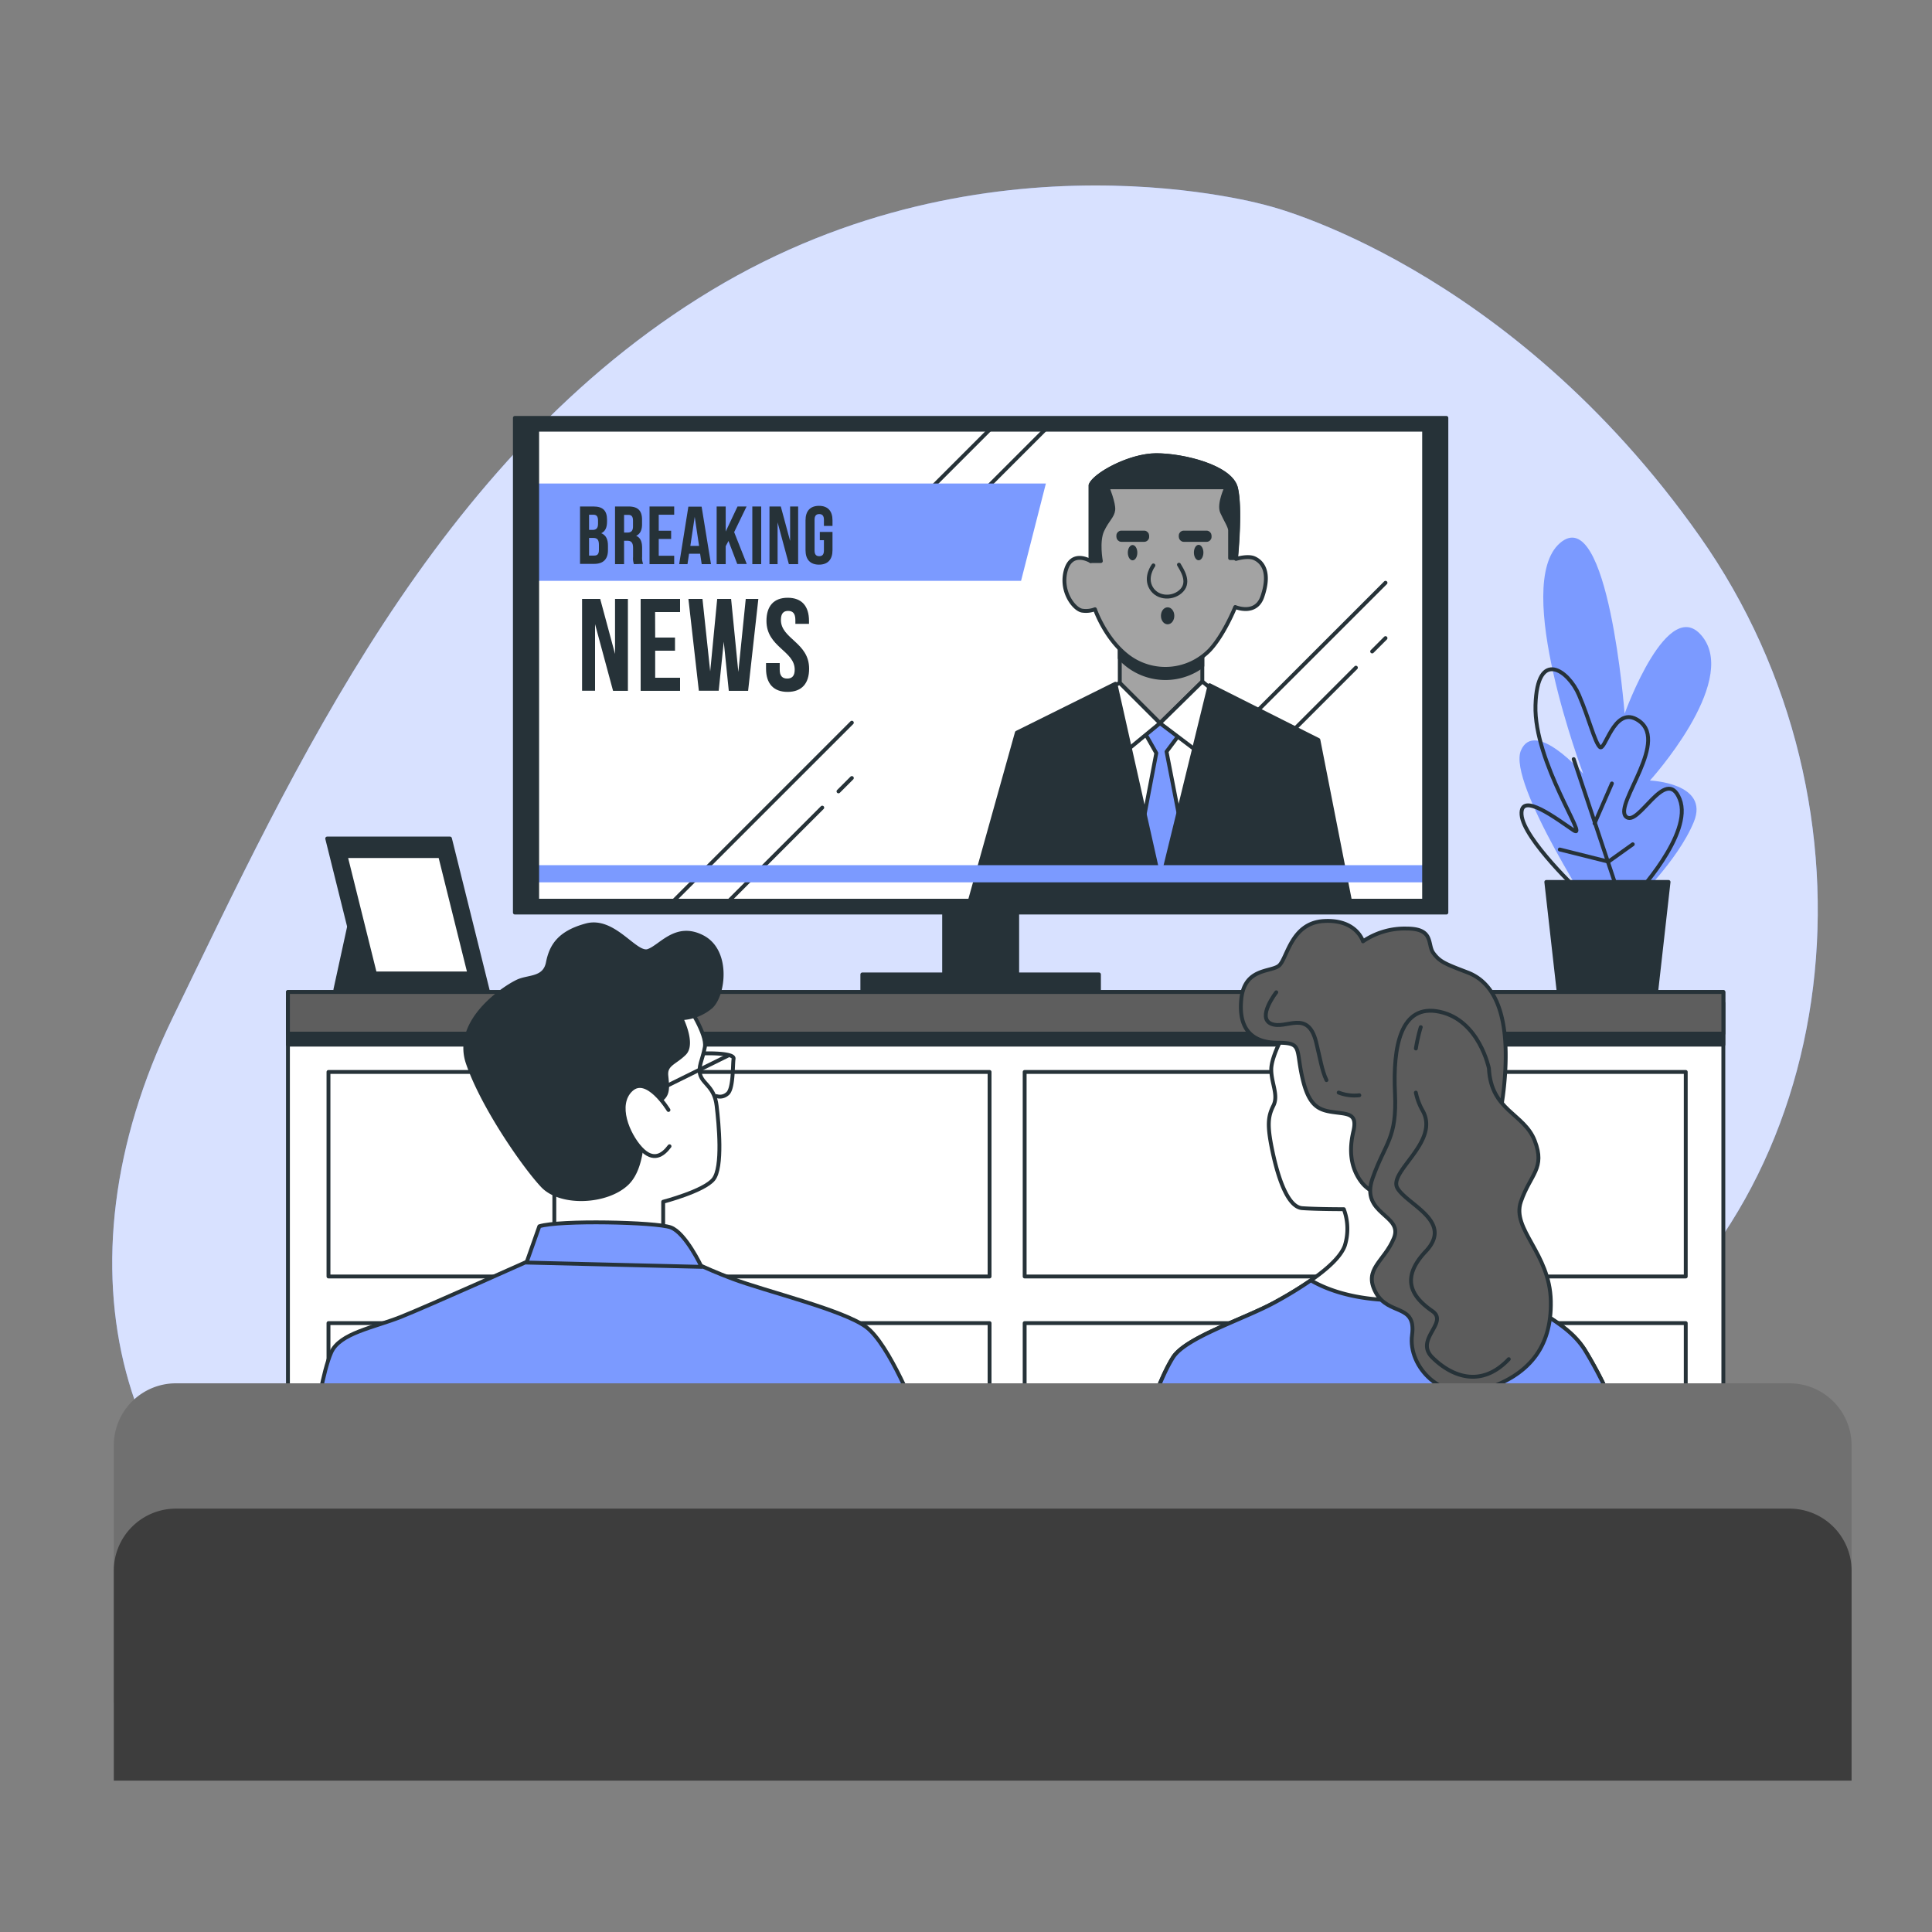 <svg xmlns="http://www.w3.org/2000/svg" xmlns:xlink="http://www.w3.org/1999/xlink" viewBox="0 0 500 500"><rect x="0" y="0" width="500" height="500" fill="#808080" stroke="none"/><defs><clipPath id="freepik--clip-path--inject-66"><rect x="139.02" y="111.21" width="229.54" height="121.89" style="fill:#fff;stroke:#263238;stroke-linecap:round;stroke-linejoin:round"></rect></clipPath></defs><g id="freepik--background-simple--inject-66"><path d="M328.3,53.28S255.75,31.92,184.12,75.13,76,198.91,44.61,263.55s-14,128,40.32,154.58S176.55,399.75,253,393.89s96.93,3.67,160.63-41.08,75.81-143.67,26.26-214S328.3,53.28,328.3,53.28Z" style="fill:#7B9AFF"></path><path d="M328.3,53.28S255.75,31.92,184.12,75.13,76,198.91,44.61,263.55s-14,128,40.32,154.58S176.55,399.75,253,393.89s96.93,3.67,160.63-41.08,75.81-143.67,26.26-214S328.3,53.28,328.3,53.28Z" style="fill:#fff;opacity:0.7"></path></g><g id="freepik--TV--inject-66"><rect x="244.34" y="234.45" width="18.91" height="20.93" style="fill:#263238;stroke:#263238;stroke-linecap:round;stroke-linejoin:round"></rect><rect x="133.25" y="108.15" width="241.07" height="128.02" style="fill:#263238;stroke:#263238;stroke-linecap:round;stroke-linejoin:round"></rect><rect x="139.02" y="111.21" width="229.54" height="121.89" style="fill:#fff"></rect><g style="clip-path:url(#freepik--clip-path--inject-66)"><line x1="358.57" y1="150.82" x2="300.54" y2="208.84" style="fill:none;stroke:#263238;stroke-linecap:round;stroke-linejoin:round"></line><line x1="350.91" y1="172.79" x2="300.54" y2="223.17" style="fill:none;stroke:#263238;stroke-linecap:round;stroke-linejoin:round"></line><line x1="358.57" y1="165.14" x2="355.11" y2="168.6" style="fill:none;stroke:#263238;stroke-linecap:round;stroke-linejoin:round"></line><line x1="220.46" y1="187.03" x2="162.43" y2="245.06" style="fill:none;stroke:#263238;stroke-linecap:round;stroke-linejoin:round"></line><line x1="212.8" y1="209.01" x2="162.43" y2="259.38" style="fill:none;stroke:#263238;stroke-linecap:round;stroke-linejoin:round"></line><line x1="220.46" y1="201.35" x2="217" y2="204.81" style="fill:none;stroke:#263238;stroke-linecap:round;stroke-linejoin:round"></line><line x1="293.55" y1="73.78" x2="235.52" y2="131.81" style="fill:none;stroke:#263238;stroke-linecap:round;stroke-linejoin:round"></line><line x1="285.89" y1="95.76" x2="235.52" y2="146.13" style="fill:none;stroke:#263238;stroke-linecap:round;stroke-linejoin:round"></line><line x1="293.55" y1="88.1" x2="290.09" y2="91.56" style="fill:none;stroke:#263238;stroke-linecap:round;stroke-linejoin:round"></line><polygon points="287.53 177.7 279.22 183.18 279.22 232.32 320.04 232.32 320.04 182.62 311.16 177.14 287.53 177.7" style="fill:#fff;stroke:#263238;stroke-linecap:round;stroke-linejoin:round"></polygon><polygon points="295.28 187.91 299.25 194.9 293.77 223.63 300.38 231 307.38 222.68 301.9 194.52 307 187.72 300.57 179.97 295.28 187.91" style="fill:#7B9AFF;stroke:#263238;stroke-linecap:round;stroke-linejoin:round"></polygon><polygon points="289.8 165.42 289.8 176.76 300.2 187.15 311.16 176.38 311.16 166.18 289.8 165.42" style="fill:#a3a3a3;stroke:#263238;stroke-linecap:round;stroke-linejoin:round"></polygon><path d="M289.8,170.33a20.8,20.8,0,0,0,2.27,2,16,16,0,0,0,19.09,0v-6.13l-21.36-.76Z" style="fill:#263238;stroke:#263238;stroke-linecap:round;stroke-linejoin:round"></path><path d="M282.24,125.54V145.2s-4.91-3-6.42,2.46,2.27,10.2,4.34,10.39a6.42,6.42,0,0,0,3.22-.38s2.64,7.75,8.69,12.29a16,16,0,0,0,21-1.71c3.75-4,6.61-11.15,6.61-11.15s5.29,2.27,7-2.64c2.39-6.89-.37-9.26-2.08-10s-4.72.19-4.72.19,1.32-12.85,0-18.33-13.61-8.5-20.6-8.5S283.19,122.9,282.24,125.54Z" style="fill:#a3a3a3;stroke:#263238;stroke-linecap:round;stroke-linejoin:round"></path><path d="M319.85,126.3c-1.32-5.48-13.61-8.5-20.6-8.5s-16.06,5.1-17,7.74V145.2h2.65s-.95-5.1.38-7.94,2.64-3.59,2.83-5.29-1.51-5.86-1.51-5.86h30.8s-2.08,4.35-1.13,6.43,2.08,3.78,2.08,4.72v7.18h1.51l0,0C320,142.72,321.07,131.37,319.85,126.3Z" style="fill:#263238;stroke:#263238;stroke-linecap:round;stroke-linejoin:round"></path><path d="M298.5,146.33s-2.27,3-.57,5.86,5.86,2.84,7.94.57,0-5.29-.76-6.62" style="fill:none;stroke:#263238;stroke-linecap:round;stroke-linejoin:round"></path><path d="M303.41,159.37c0,.94-.55,1.7-1.23,1.7s-1.23-.76-1.23-1.7.55-1.7,1.23-1.7S303.41,158.43,303.41,159.37Z" style="fill:#263238;stroke:#263238;stroke-linecap:round;stroke-linejoin:round"></path><ellipse cx="293.11" cy="143.03" rx="1.23" ry="1.98" style="fill:#263238"></ellipse><path d="M311.44,143c0,1.09-.55,2-1.23,2s-1.23-.89-1.23-2,.55-2,1.23-2S311.44,141.93,311.44,143Z" style="fill:#263238"></path><rect x="289.42" y="137.83" width="7.48" height="1.89" rx="0.76" style="fill:#263238;stroke:#263238;stroke-linecap:round;stroke-linejoin:round"></rect><rect x="305.57" y="137.83" width="7.48" height="1.89" rx="0.76" style="fill:#263238;stroke:#263238;stroke-linecap:round;stroke-linejoin:round"></rect><polygon points="300.2 187.15 290.56 195.09 287.53 177.7 289.8 176.76 300.2 187.15" style="fill:#fff;stroke:#263238;stroke-linecap:round;stroke-linejoin:round"></polygon><polygon points="300.2 187.15 311.72 195.85 314.18 178.84 311.16 176.38 300.2 187.15" style="fill:#fff;stroke:#263238;stroke-linecap:round;stroke-linejoin:round"></polygon><polygon points="288.67 176.95 300.38 229.11 313.05 177.33 341.2 191.5 349.33 232.89 251.06 232.89 263.16 189.61 288.67 176.95" style="fill:#263238;stroke:#263238;stroke-linecap:round;stroke-linejoin:round"></polygon><polygon points="264.25 150.32 136.34 150.32 136.34 125.14 270.67 125.14 264.25 150.32" style="fill:#7B9AFF"></polygon><path d="M157.1,134.5V135c0,1.53-.46,2.51-1.5,3,1.25.49,1.74,1.62,1.74,3.19v1.21c0,2.3-1.21,3.53-3.55,3.53h-3.68V131.08h3.53C156.06,131.08,157.1,132.21,157.1,134.5Zm-4.65-1.29v3.93h.91c.87,0,1.41-.38,1.41-1.57v-.83c0-1.07-.36-1.53-1.19-1.53Zm0,6v4.57h1.34c.79,0,1.21-.36,1.21-1.46v-1.3c0-1.38-.45-1.81-1.51-1.81Z" style="fill:#263238"></path><path d="M164.06,146a4.48,4.48,0,0,1-.22-1.83v-2.34c0-1.38-.46-1.89-1.53-1.89h-.8V146h-2.34V131.08h3.53c2.42,0,3.46,1.13,3.46,3.42v1.17c0,1.53-.49,2.53-1.53,3,1.17.49,1.55,1.62,1.55,3.17v2.29a4.27,4.27,0,0,0,.26,1.81Zm-2.55-12.75v4.57h.91c.87,0,1.4-.39,1.4-1.58v-1.46c0-1.07-.36-1.53-1.19-1.53Z" style="fill:#263238"></path><path d="M170.48,137.35h3.21v2.13h-3.21v4.35h4V146h-6.38V131.08h6.38v2.13h-4Z" style="fill:#263238"></path><path d="M184,146H181.6l-.41-2.7h-2.86l-.41,2.7h-2.15l2.38-14.88h3.43Zm-5.34-4.72h2.26l-1.13-7.52Z" style="fill:#263238"></path><path d="M188.53,140l-.72,1.36V146h-2.34V131.08h2.34v6.48l3.06-6.48h2.34L190,137.71l3.26,8.25H190.8Z" style="fill:#263238"></path><path d="M194.7,131.08H197V146H194.7Z" style="fill:#263238"></path><path d="M201.24,135.18V146h-2.1V131.08h2.93l2.41,8.91v-8.91h2.08V146h-2.4Z" style="fill:#263238"></path><path d="M212.17,137.67h3.28v4.72c0,2.38-1.19,3.74-3.49,3.74s-3.49-1.36-3.49-3.74v-7.74c0-2.38,1.19-3.74,3.49-3.74s3.49,1.36,3.49,3.74v1.45h-2.22v-1.6c0-1.06-.46-1.46-1.21-1.46s-1.21.4-1.21,1.46v8c0,1.06.47,1.44,1.21,1.44s1.21-.38,1.21-1.44V139.8h-1.06Z" style="fill:#263238"></path><path d="M154,161.53v17.23h-3.36V155h4.69l3.84,14.24V155h3.33v23.79h-3.84Z" style="fill:#263238"></path><path d="M169.56,165h5.13v3.4h-5.13v7H176v3.39h-10.2V155H176v3.4h-6.46Z" style="fill:#263238"></path><path d="M187.31,166.08,186,178.76h-5.14L178.16,155h3.64l2,18.76L185.61,155h3.6l1.87,18.9L193,155h3.26l-2.65,23.79h-5Z" style="fill:#263238"></path><path d="M203.86,154.7c3.64,0,5.51,2.17,5.51,6v.75h-3.53v-1c0-1.7-.68-2.35-1.87-2.35s-1.87.65-1.87,2.35c0,4.9,7.3,5.81,7.3,12.61,0,3.81-1.9,6-5.57,6s-5.58-2.18-5.58-6v-1.46h3.54v1.7c0,1.7.75,2.31,1.94,2.31s1.94-.61,1.94-2.31c0-4.89-7.31-5.81-7.31-12.61C198.36,156.87,200.23,154.7,203.86,154.7Z" style="fill:#263238"></path><rect x="136.34" y="223.91" width="233.09" height="4.44" style="fill:#7B9AFF"></rect></g><rect x="139.02" y="111.21" width="229.54" height="121.89" style="fill:none;stroke:#263238;stroke-linecap:round;stroke-linejoin:round"></rect><rect x="223.17" y="252.18" width="61.24" height="4.56" style="fill:#263238;stroke:#263238;stroke-linecap:round;stroke-linejoin:round"></rect></g><g id="freepik--Picture--inject-66"><polygon points="90.98 236.91 86.79 256.12 97.96 256.12 90.98 236.91" style="fill:#263238;stroke:#263238;stroke-linecap:round;stroke-linejoin:round"></polygon><polygon points="116.45 217.01 84.68 217.01 94.49 256.46 126.26 256.46 116.45 217.01" style="fill:#263238;stroke:#263238;stroke-linecap:round;stroke-linejoin:round"></polygon><polygon points="113.92 221.55 89.46 221.55 97.02 251.93 121.48 251.93 113.92 221.55" style="fill:#fff;stroke:#263238;stroke-linecap:round;stroke-linejoin:round"></polygon></g><g id="freepik--Plants--inject-66"><path d="M413.91,239s-23.88-36.41-20.3-44.77,16.12,6,16.12,6-18.5-48.95-6-59.7,16.72,44.18,16.72,44.18S431.82,153,440.77,165,427,202,427,202s15.53.6,11.35,10.74-15.52,20.9-15.52,20.9Z" style="fill:#7B9AFF"></path><path d="M409.07,231.09s-14.84-13.94-15.29-20.24,9.44,1.35,13.49,4.05-10.34-17.54-9.89-32.38,8.54-9,11.24-2.69,4.05,12.14,5.4,13.49,3.59-10.35,9.44-7.2c9.34,5-5.85,22-2.7,25.18s10.34-13.49,13.94-4.49S423,232,423,232" style="fill:none;stroke:#263238;stroke-linecap:round;stroke-linejoin:round"></path><line x1="418.51" y1="230.19" x2="407.27" y2="196.46" style="fill:none;stroke:#263238;stroke-linecap:round;stroke-linejoin:round"></line><line x1="412.67" y1="213.1" x2="417.16" y2="202.76" style="fill:none;stroke:#263238;stroke-linecap:round;stroke-linejoin:round"></line><polyline points="403.67 219.85 416.26 223 422.56 218.5" style="fill:none;stroke:#263238;stroke-linecap:round;stroke-linejoin:round"></polyline><polygon points="431.82 228.25 400.18 228.25 403.34 256.31 428.66 256.31 431.82 228.25" style="fill:#263238;stroke:#263238;stroke-linecap:round;stroke-linejoin:round"></polygon></g><g id="freepik--Furniture--inject-66"><rect x="74.52" y="256.73" width="371.48" height="150.88" style="fill:#fff;stroke:#263238;stroke-linecap:round;stroke-linejoin:round"></rect><rect x="85.01" y="277.42" width="171.09" height="52.93" style="fill:#fff;stroke:#263238;stroke-linecap:round;stroke-linejoin:round"></rect><rect x="265.18" y="277.42" width="171.09" height="52.93" style="fill:#fff;stroke:#263238;stroke-linecap:round;stroke-linejoin:round"></rect><rect x="85.01" y="342.42" width="171.09" height="52.93" style="fill:#fff;stroke:#263238;stroke-linecap:round;stroke-linejoin:round"></rect><rect x="265.18" y="342.42" width="171.09" height="52.93" style="fill:#fff;stroke:#263238;stroke-linecap:round;stroke-linejoin:round"></rect><rect x="74.52" y="259.58" width="371.48" height="10.77" style="fill:#263238;stroke:#263238;stroke-linecap:round;stroke-linejoin:round"></rect><rect x="74.52" y="256.73" width="371.48" height="10.77" style="fill:#5e5e5e;stroke:#263238;stroke-linecap:round;stroke-linejoin:round"></rect></g><g id="freepik--character-2--inject-66"><path d="M332.85,266.54S329,273.17,329,276.76s1.93,6.63.55,9.39-1.66,5-.28,11.6,3.87,14.64,7.74,14.92,10.77.27,10.77.27a14.59,14.59,0,0,1,.27,9.39c-1.65,4.7-9.94,10.22-18,14.64s-23.2,9.12-26.51,14.36-6.08,14.09-6.08,14.09H418.19a106.83,106.83,0,0,0-8-16c-4.69-7.46-13.53-10.22-24.3-17.95s-13.26-19.89-13.26-27.9-1.1-27.62-12.15-37S336.17,262.12,332.85,266.54Z" style="fill:#fff;stroke:#263238;stroke-linecap:round;stroke-linejoin:round"></path><path d="M410.18,349.4c-4.69-7.46-13.53-10.22-24.3-17.95a30.48,30.48,0,0,1-4.56-4.05c-4.74,4.44-12.66,9.67-23.33,9-9-.55-15-2.86-18.75-5.05a104.17,104.17,0,0,1-9.15,5.6c-8,4.42-23.2,9.12-26.51,14.36s-6.08,14.09-6.08,14.09H418.19A106.83,106.83,0,0,0,410.18,349.4Z" style="fill:#7B9AFF;stroke:#263238;stroke-linecap:round;stroke-linejoin:round"></path><path d="M352.74,243.62s-1.66-5.8-10.22-5.25-9.39,9.95-11.6,11.6-8.84.56-9.67,8.56,3,11.33,9.39,11.33,4.7,1.38,6.36,8.84,4.14,8.56,8,9.11,6.36.28,5.25,5-.83,9.39,2.21,13.26,12.15,6.9,21,2.76,14.64-11.88,16-30.1-3.87-24.86-9.67-27.07-7.18-2.76-8.83-5,.27-6.35-6.91-6.35A19.14,19.14,0,0,0,352.74,243.62Z" style="fill:#5c5c5c;stroke:#263238;stroke-linecap:round;stroke-linejoin:round"></path><path d="M346.45,282.76a11.2,11.2,0,0,0,5.34.69" style="fill:none;stroke:#263238;stroke-linecap:round;stroke-linejoin:round"></path><path d="M330.3,256.8s-5.14,6.59-1.29,8.17,9.45-3.87,11.6,4.72c1,4,1.5,7.42,2.68,9.84" style="fill:none;stroke:#263238;stroke-linecap:round;stroke-linejoin:round"></path><path d="M385.33,276.49s-2.49-12.43-12.71-14.64-12.15,9.11-11.6,21-2.48,12.7-5.8,22.09,8,9.39,5.53,15.47-8,8-4.7,14.09,10.5,2.76,9.39,11,7.74,17.68,18.78,14.09,17.4-10.5,17.13-22.92-10.22-18.51-7.74-25.69,6.36-8.56,3.59-15.74S385.88,287.53,385.33,276.49Z" style="fill:#5c5c5c;stroke:#263238;stroke-linecap:round;stroke-linejoin:round"></path><path d="M366.42,282.77a15.79,15.79,0,0,0,1.7,4.55c4.73,8.16-9,15.9-6.45,20.2s14.62,8.59,7.31,16.33-2.58,12.46,1.72,15.47-4.73,7.31,0,12,12.46,8.16,19.77.43" style="fill:none;stroke:#263238;stroke-linecap:round;stroke-linejoin:round"></path><path d="M367.69,265.83a42,42,0,0,0-1.26,5.52" style="fill:none;stroke:#263238;stroke-linecap:round;stroke-linejoin:round"></path></g><g id="freepik--character-1--inject-66"><path d="M139.58,325.1s-29,13-35.91,15.74S87.93,345,85.72,350s-3.86,16.3-3.86,16.3H237.35s-7.18-18.51-13.26-22.93-25.68-9.11-34.52-12.42-10.5-5-15.19-5.53S139.58,325.1,139.58,325.1Z" style="fill:#7B9AFF;stroke:#263238;stroke-linecap:round;stroke-linejoin:round"></path><path d="M178,260.19s5,7.46,4.42,10.77-1.94,5.25-1.11,7.46,3.59,3,4.15,7.73,1.65,16-.83,19.06-13,5.8-13,5.8v10.77l-28.17-1.1V302.45s-3.87-5-3.87-17.68,17.12-24.3,23.48-27.34S178,260.19,178,260.19Z" style="fill:#fff;stroke:#263238;stroke-linecap:round;stroke-linejoin:round"></path><path d="M176.31,263.51s3.32,6.62.83,9.11-5,2.76-4.69,5.8.55,5-1.66,6.35-4.14.83-4.42,2.49,1.1,14.08-4.14,19.05-17.13,5.53-21.82.56-15.47-20.44-19.34-31.76,10.5-20.17,13.26-21.27,6.63-.55,7.46-4.7,2.76-7.73,9.94-9.66,12.71,7.73,16,6.63,7.18-7.18,14.09-3.59,5.52,14.91,2.21,18A12.62,12.62,0,0,1,176.31,263.51Z" style="fill:#263238;stroke:#263238;stroke-linecap:round;stroke-linejoin:round"></path><line x1="188.46" y1="273.17" x2="164.99" y2="284.77" style="fill:#fff;stroke:#263238;stroke-linecap:round;stroke-linejoin:round"></line><path d="M182.11,272.62s8-.28,7.74,1.38,0,8-1.66,9.12a2.88,2.88,0,0,1-2.76.55" style="fill:none;stroke:#263238;stroke-linecap:round;stroke-linejoin:round"></path><path d="M139.58,317.36l-3.32,9.39,45.3,1.11s-4.14-8.84-8-10.22S144.83,315.71,139.58,317.36Z" style="fill:#7B9AFF;stroke:#263238;stroke-linecap:round;stroke-linejoin:round"></path><path d="M173,287.26s-5.53-9.12-9.67-5.25-.83,11.6,2.49,15.19,5.8,1.66,7.45-.55" style="fill:#fff;stroke:#263238;stroke-linecap:round;stroke-linejoin:round"></path></g><g id="freepik--Couch--inject-66"><path d="M45.53,358H463.11a16.08,16.08,0,0,1,16.08,16.08v66.47a0,0,0,0,1,0,0H29.45a0,0,0,0,1,0,0V374.1A16.08,16.08,0,0,1,45.53,358Z" style="fill:#707070"></path><path d="M45.53,390.43H463.11a16.08,16.08,0,0,1,16.08,16.08v54.32a0,0,0,0,1,0,0H29.45a0,0,0,0,1,0,0V406.52A16.08,16.08,0,0,1,45.53,390.43Z" style="fill:#3d3d3d"></path></g></svg>